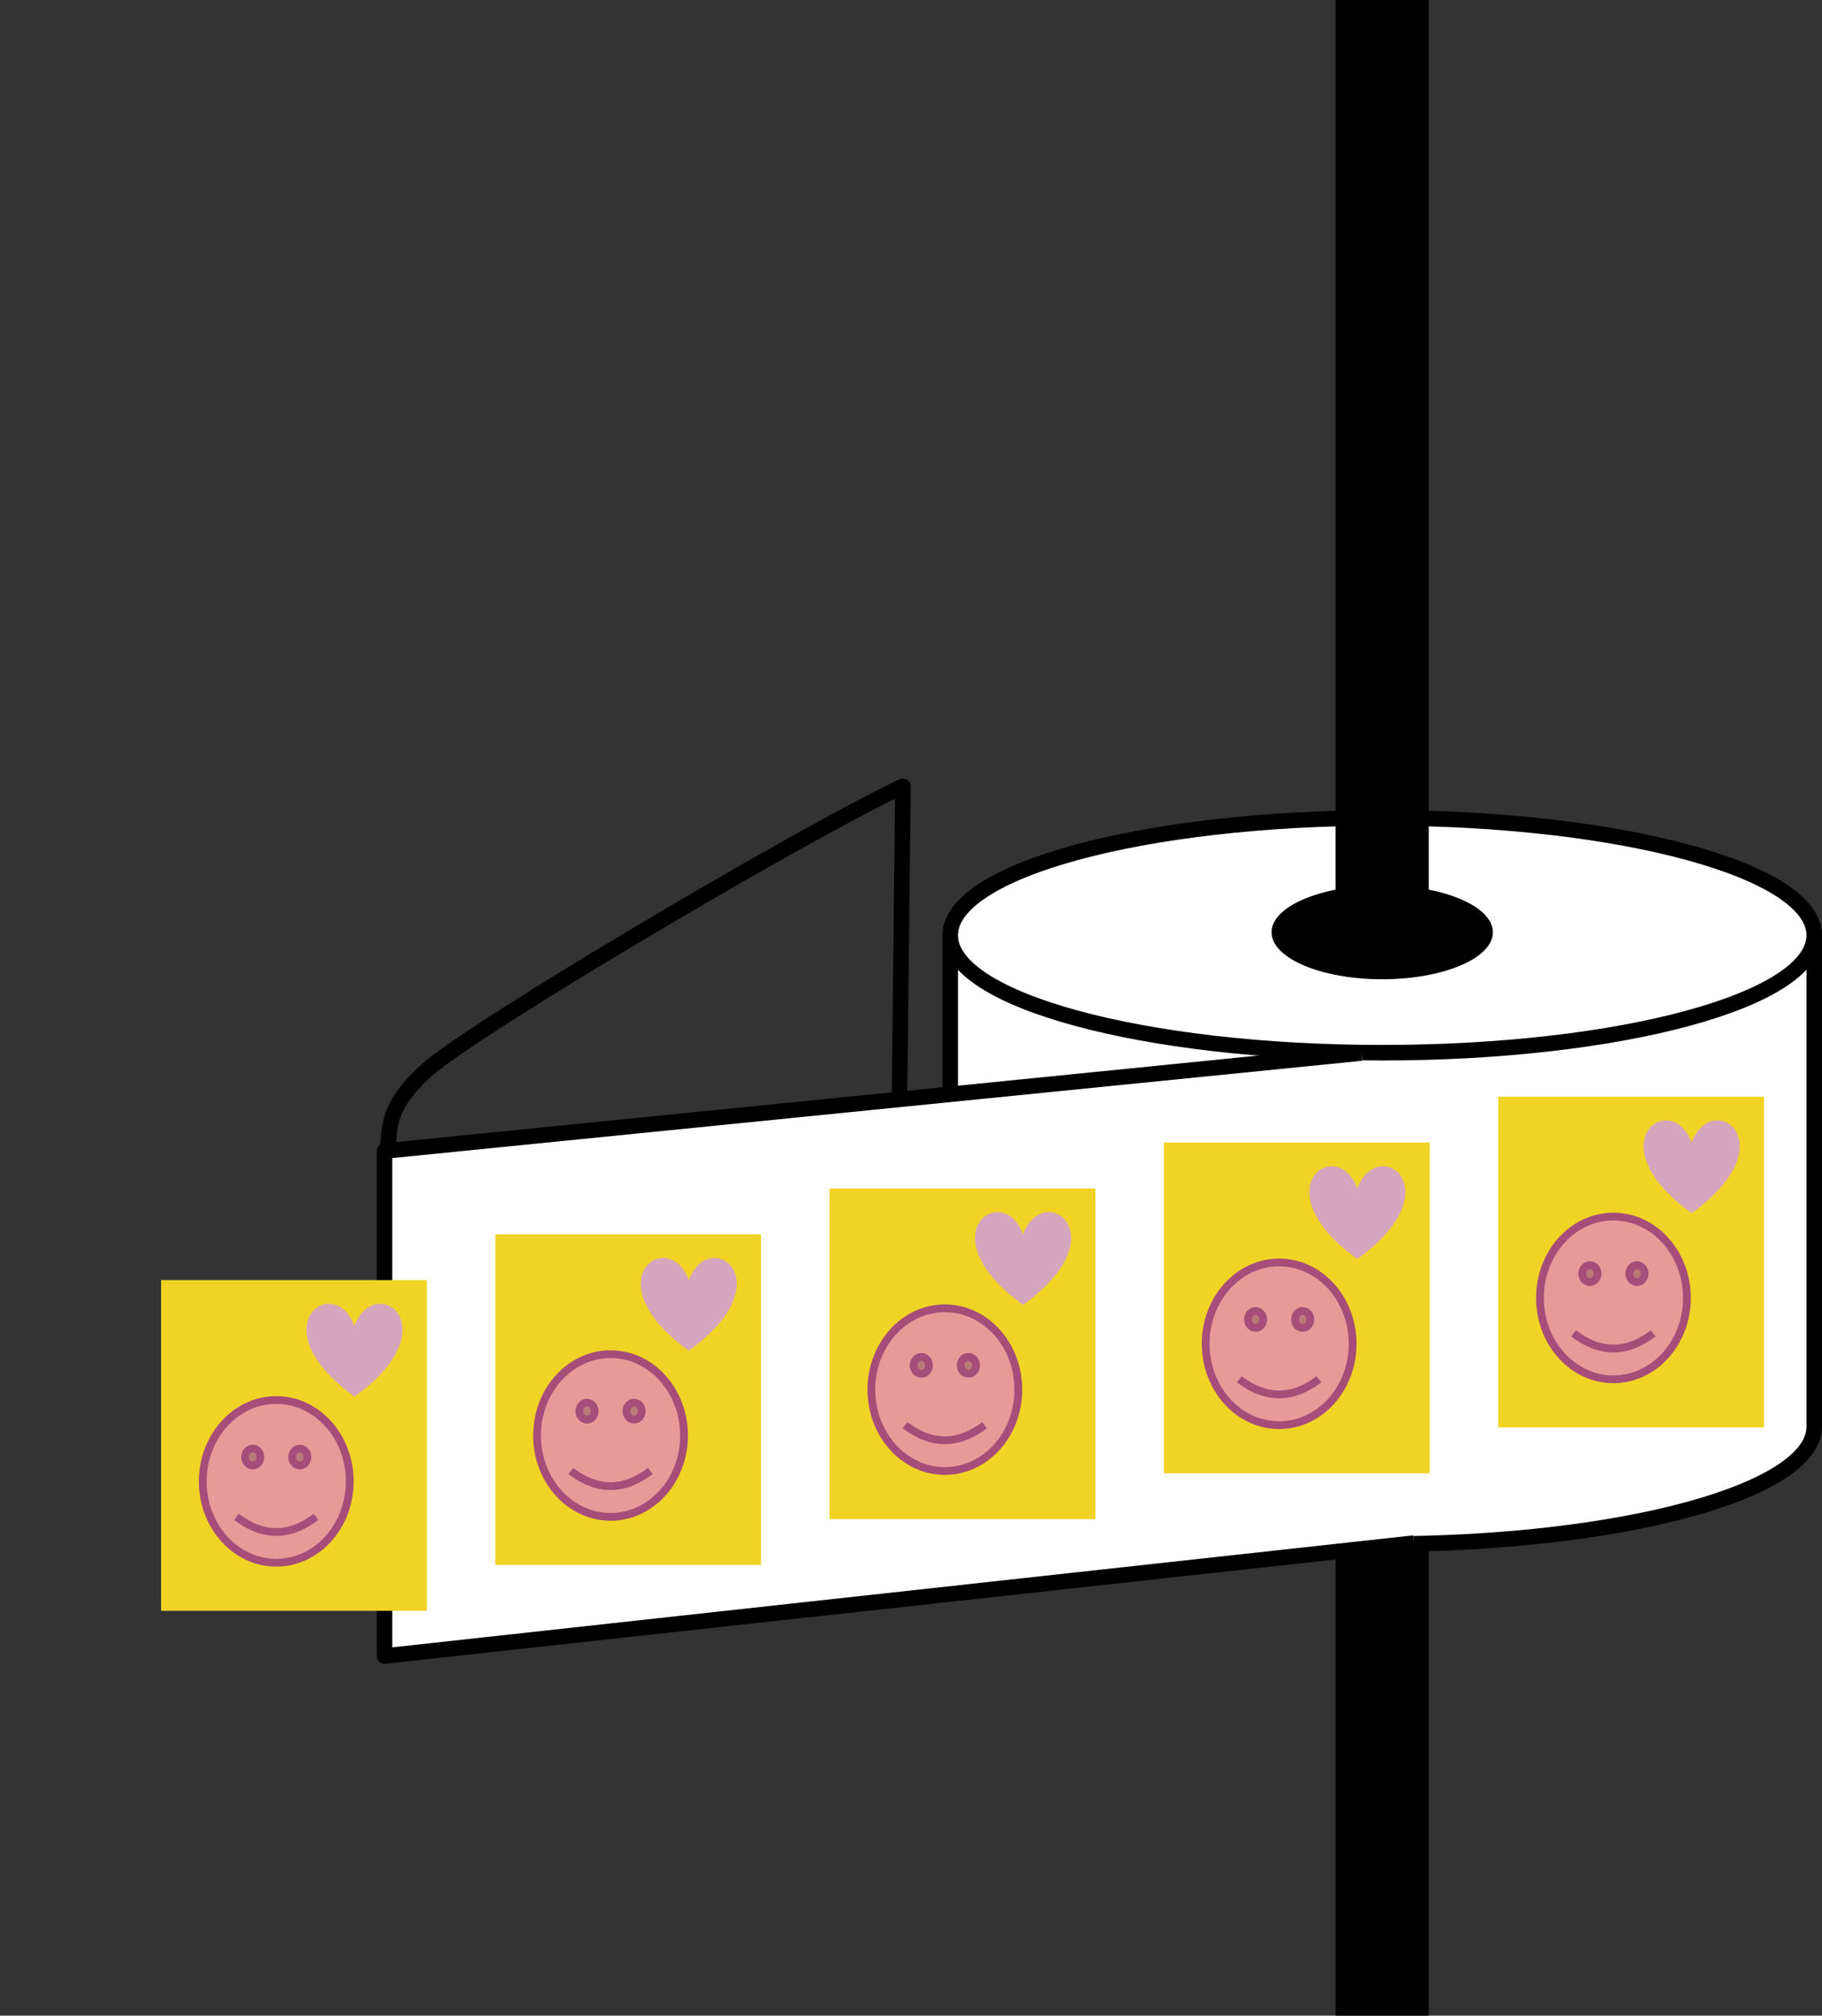 <?xml version="1.0" encoding="UTF-8" standalone="no"?>
<!-- Created with Inkscape (http://www.inkscape.org/) -->

<svg
   xmlns:dc="http://purl.org/dc/elements/1.1/"
   xmlns:cc="http://creativecommons.org/ns#"
   xmlns:rdf="http://www.w3.org/1999/02/22-rdf-syntax-ns#"
   xmlns:svg="http://www.w3.org/2000/svg"
   xmlns="http://www.w3.org/2000/svg"
   xmlns:sodipodi="http://sodipodi.sourceforge.net/DTD/sodipodi-0.dtd"
   xmlns:inkscape="http://www.inkscape.org/namespaces/inkscape"
   width="234.646"
   height="259.473"
   id="svg4524"
   version="1.1"
   inkscape:version="0.48.2 r9819"
   sodipodi:docname="label_stand.svg">
  <rect width="100%" height="100%" fill="#333333" stroke="none"/>
  <defs
     id="defs4526" />
  <sodipodi:namedview
     id="base"
     pagecolor="#ffffff"
     bordercolor="#666666"
     borderopacity="1.0"
     inkscape:pageopacity="0.0"
     inkscape:pageshadow="2"
     inkscape:zoom="2.2716578"
     inkscape:cx="138.70166"
     inkscape:cy="133.55303"
     inkscape:document-units="px"
     inkscape:current-layer="layer1"
     showgrid="false"
     fit-margin-top="0"
     fit-margin-left="0"
     fit-margin-right="0"
     fit-margin-bottom="0"
     inkscape:window-width="1920"
     inkscape:window-height="1053"
     inkscape:window-x="-9"
     inkscape:window-y="-9"
     inkscape:window-maximized="1"
     showguides="true"
     inkscape:guide-bbox="true">
    <sodipodi:guide
       orientation="0,1"
       position="533.085,-219.643"
       id="guide3028" />
    <sodipodi:guide
       orientation="1,0"
       position="792.933,-32.726"
       id="guide3010" />
    <sodipodi:guide
       orientation="0,1"
       position="167.626,259.683"
       id="guide4607" />
  </sodipodi:namedview>
  <g
     inkscape:label="Layer 1"
     inkscape:groupmode="layer"
     id="layer1"
     transform="translate(514.769,-196.318)">
    <path
       style="fill:none;stroke:#000000;stroke-width:12;stroke-linecap:square;stroke-linejoin:round;stroke-opacity:1"
       inkscape:connector-curvature="0"
       id="path487-7"
       d="m -336.769,378.064 0,71.727" />
    <path
       style="fill:none;stroke:#000000;stroke-width:2;stroke-linecap:butt;stroke-linejoin:round;stroke-opacity:1"
       inkscape:connector-curvature="0"
       id="path435"
       d="m -465.074,344.715 c 0.917,-2.23 -0.865,-5.119 5.254,-10.628 6.119,-5.509 48.807,-30.705 61.337,-36.55 l -0.497,44.632"
       sodipodi:nodetypes="cscc" />
    <path
       style="fill:#000000;fill-opacity:0;fill-rule:nonzero;stroke:none"
       inkscape:connector-curvature="0"
       id="path451"
       d="m -513.637,369.206 0,85.337 42.31,0 0,-85.337" />
    <path
       style="fill:#ffffff;fill-opacity:1;fill-rule:nonzero;stroke:none"
       inkscape:connector-curvature="0"
       id="path475"
       d="m -392.398,316.72 0,0 c 0,8.346 24.91,15.112 55.638,15.112 30.728,0 55.638,-6.766 55.638,-15.112 l 0,63.257 c 0,8.346 -24.91,15.112 -55.638,15.112 -30.728,0 -55.638,-6.766 -55.638,-15.112 z" />
    <path
       style="fill:#ffffff;fill-opacity:1;fill-rule:nonzero;stroke:#000000;stroke-opacity:1"
       inkscape:connector-curvature="0"
       id="path477"
       d="m -392.398,316.72 0,0 c 0,-8.346 24.91,-15.112 55.638,-15.112 30.728,0 55.638,6.766 55.638,15.112 l 0,0 c 0,8.346 -24.91,15.112 -55.638,15.112 -30.728,0 -55.638,-6.766 -55.638,-15.112 z" />
    <path
       style="fill:#000000;fill-opacity:0;fill-rule:nonzero;stroke:none"
       inkscape:connector-curvature="0"
       id="path479"
       d="m -281.122,316.72 0,0 c 0,8.346 -24.91,15.112 -55.638,15.112 -30.728,0 -55.638,-6.766 -55.638,-15.112 l 0,0 c 0,-8.346 24.91,-15.112 55.638,-15.112 30.728,0 55.638,6.766 55.638,15.112 l 0,63.257 c 0,8.346 -24.91,15.112 -55.638,15.112 -30.728,0 -55.638,-6.766 -55.638,-15.112 l 0,-63.257" />
    <path
       style="fill:none;stroke:#000000;stroke-width:2;stroke-linecap:butt;stroke-linejoin:round;stroke-opacity:1"
       inkscape:connector-curvature="0"
       id="path481"
       d="m -281.122,316.72 0,0 c 0,8.346 -24.91,15.112 -55.638,15.112 -30.728,0 -55.638,-6.766 -55.638,-15.112 l 0,0 c 0,-8.346 24.91,-15.112 55.638,-15.112 30.728,0 55.638,6.766 55.638,15.112 l 0,63.257 c 0,8.346 -24.91,15.112 -55.638,15.112 -30.728,0 -55.638,-6.766 -55.638,-15.112 l 0,-63.257" />
    <path
       style="fill:#000000;fill-opacity:1;fill-rule:nonzero;stroke:none"
       inkscape:connector-curvature="0"
       id="path483"
       d="m -351.012,316.331 0,0 c 0,-3.34 6.381,-6.047 14.252,-6.047 l 0,0 c 7.871,0 14.252,2.707 14.252,6.047 l 0,0 c 0,3.34 -6.381,6.047 -14.252,6.047 l 0,0 c -7.871,0 -14.252,-2.707 -14.252,-6.047 z" />
    <path
       style="fill:none;stroke:#000000;stroke-width:12;stroke-linecap:square;stroke-linejoin:round;stroke-opacity:1"
       inkscape:connector-curvature="0"
       id="path487"
       d="m -336.769,202.318 0,107.682" />
    <path
       style="fill:#ffd966;fill-rule:nonzero;stroke:none"
       inkscape:connector-curvature="0"
       id="path509"
       d="m -321.816,337.503 34.205,0 0,42.551 -34.205,0 z" />
    <path
       style="fill:#f1d326;fill-opacity:1;stroke:none"
       inkscape:connector-curvature="0"
       id="path511"
       d="m -321.816,337.503 34.205,0 0,42.551 -34.205,0 z" />
    <path
       style="fill:#d5a6bd;fill-rule:nonzero;stroke:none"
       inkscape:connector-curvature="0"
       id="path513"
       d="m -296.909,343.419 c 2.559,-7.055 12.539,0 0,9.071 -12.539,-9.071 -2.559,-16.126 0,-9.071 z" />
    <path
       style="fill:#ea9999;fill-rule:nonzero;stroke:none"
       inkscape:connector-curvature="0"
       id="path515"
       d="m -316.448,363.401 0,0 c 0,-5.784 4.237,-10.472 9.464,-10.472 5.227,0 9.465,4.689 9.465,10.472 0,5.784 -4.237,10.472 -9.465,10.472 -5.227,0 -9.464,-4.689 -9.464,-10.472 z" />
    <path
       style="fill:#bb7a7a;fill-rule:nonzero;stroke:none"
       inkscape:connector-curvature="0"
       id="path517"
       d="m -311.002,360.269 c 0,-0.602 0.441,-1.091 0.986,-1.091 0.544,0 0.986,0.488 0.986,1.091 0,0.602 -0.441,1.091 -0.986,1.091 -0.545,0 -0.986,-0.488 -0.986,-1.091 m 6.064,0 c 0,-0.602 0.441,-1.091 0.986,-1.091 0.544,0 0.986,0.488 0.986,1.091 0,0.602 -0.441,1.091 -0.986,1.091 -0.545,0 -0.986,-0.488 -0.986,-1.091" />
    <path
       style="fill:#000000;fill-opacity:0;fill-rule:nonzero;stroke:none"
       inkscape:connector-curvature="0"
       id="path519"
       d="m -312.114,367.968 q 5.13,3.898 10.248,0" />
    <path
       style="fill:#000000;fill-opacity:0;fill-rule:nonzero;stroke:none"
       inkscape:connector-curvature="0"
       id="path521"
       d="m -316.448,363.401 0,0 c 0,-5.784 4.237,-10.472 9.464,-10.472 5.227,0 9.465,4.689 9.465,10.472 0,5.784 -4.237,10.472 -9.465,10.472 -5.227,0 -9.464,-4.689 -9.464,-10.472 z" />
    <path
       style="fill:none;stroke:#a64d79;stroke-width:1;stroke-linecap:butt;stroke-linejoin:round"
       inkscape:connector-curvature="0"
       id="path523"
       d="m -311.002,360.269 c 0,-0.602 0.441,-1.091 0.986,-1.091 0.544,0 0.986,0.488 0.986,1.091 0,0.602 -0.441,1.091 -0.986,1.091 -0.545,0 -0.986,-0.488 -0.986,-1.091 m 6.064,0 c 0,-0.602 0.441,-1.091 0.986,-1.091 0.544,0 0.986,0.488 0.986,1.091 0,0.602 -0.441,1.091 -0.986,1.091 -0.545,0 -0.986,-0.488 -0.986,-1.091" />
    <path
       style="fill:none;stroke:#a64d79;stroke-width:1;stroke-linecap:butt;stroke-linejoin:round"
       inkscape:connector-curvature="0"
       id="path525"
       d="m -312.114,367.968 q 5.13,3.898 10.248,0" />
    <path
       style="fill:none;stroke:#a64d79;stroke-width:1;stroke-linecap:butt;stroke-linejoin:round"
       inkscape:connector-curvature="0"
       id="path527"
       d="m -316.448,363.401 0,0 c 0,-5.784 4.237,-10.472 9.464,-10.472 5.227,0 9.465,4.689 9.465,10.472 0,5.784 -4.237,10.472 -9.465,10.472 -5.227,0 -9.464,-4.689 -9.464,-10.472 z" />
    <path
       style="fill:#ffffff;fill-opacity:1;fill-rule:nonzero;stroke:none"
       inkscape:connector-curvature="0"
       id="path529"
       d="m -339.455,331.875 -125.793,12.617 0,65.005 132.576,-14.538" />
    <path
       style="fill:none;stroke:#000000;stroke-width:2;stroke-linecap:butt;stroke-linejoin:round;stroke-opacity:1"
       inkscape:connector-curvature="0"
       id="path531"
       d="m -339.455,331.875 -125.793,12.617 0,65.005 132.576,-14.538" />
    <path
       style="fill:#ffd966;fill-rule:nonzero;stroke:none"
       inkscape:connector-curvature="0"
       id="path533"
       d="m -450.971,355.213 34.205,0 0,42.551 -34.205,0 z" />
    <path
       style="fill:#f1d326;fill-opacity:1;stroke:none"
       inkscape:connector-curvature="0"
       id="path535"
       d="m -450.971,355.213 34.205,0 0,42.551 -34.205,0 z" />
    <path
       style="fill:#d5a6bd;fill-rule:nonzero;stroke:none"
       inkscape:connector-curvature="0"
       id="path537"
       d="m -426.064,361.129 c 2.559,-7.055 12.539,0 0,9.071 -12.539,-9.071 -2.559,-16.126 0,-9.071 z" />
    <path
       style="fill:#ea9999;fill-rule:nonzero;stroke:none"
       inkscape:connector-curvature="0"
       id="path539"
       d="m -445.604,381.111 0,0 c 0,-5.784 4.237,-10.472 9.465,-10.472 5.227,0 9.464,4.689 9.464,10.472 0,5.784 -4.237,10.472 -9.464,10.472 -5.227,0 -9.465,-4.689 -9.465,-10.472 z" />
    <path
       style="fill:#bb7a7a;fill-rule:nonzero;stroke:none"
       inkscape:connector-curvature="0"
       id="path541"
       d="m -440.157,377.979 c 0,-0.602 0.441,-1.091 0.986,-1.091 0.545,0 0.986,0.488 0.986,1.091 0,0.602 -0.441,1.091 -0.986,1.091 -0.544,0 -0.986,-0.488 -0.986,-1.091 m 6.064,0 c 0,-0.602 0.441,-1.091 0.986,-1.091 0.544,0 0.986,0.488 0.986,1.091 0,0.602 -0.441,1.091 -0.986,1.091 -0.544,0 -0.986,-0.488 -0.986,-1.091" />
    <path
       style="fill:#000000;fill-opacity:0;fill-rule:nonzero;stroke:none"
       inkscape:connector-curvature="0"
       id="path543"
       d="m -441.269,385.678 q 5.13,3.898 10.248,0" />
    <path
       style="fill:#000000;fill-opacity:0;fill-rule:nonzero;stroke:none"
       inkscape:connector-curvature="0"
       id="path545"
       d="m -445.604,381.111 0,0 c 0,-5.784 4.237,-10.472 9.465,-10.472 5.227,0 9.464,4.689 9.464,10.472 0,5.784 -4.237,10.472 -9.464,10.472 -5.227,0 -9.465,-4.689 -9.465,-10.472 z" />
    <path
       style="fill:none;stroke:#a64d79;stroke-width:1;stroke-linecap:butt;stroke-linejoin:round"
       inkscape:connector-curvature="0"
       id="path547"
       d="m -440.157,377.979 c 0,-0.602 0.441,-1.091 0.986,-1.091 0.545,0 0.986,0.488 0.986,1.091 0,0.602 -0.441,1.091 -0.986,1.091 -0.544,0 -0.986,-0.488 -0.986,-1.091 m 6.064,0 c 0,-0.602 0.441,-1.091 0.986,-1.091 0.544,0 0.986,0.488 0.986,1.091 0,0.602 -0.441,1.091 -0.986,1.091 -0.544,0 -0.986,-0.488 -0.986,-1.091" />
    <path
       style="fill:none;stroke:#a64d79;stroke-width:1;stroke-linecap:butt;stroke-linejoin:round"
       inkscape:connector-curvature="0"
       id="path549"
       d="m -441.269,385.678 q 5.13,3.898 10.248,0" />
    <path
       style="fill:none;stroke:#a64d79;stroke-width:1;stroke-linecap:butt;stroke-linejoin:round"
       inkscape:connector-curvature="0"
       id="path551"
       d="m -445.604,381.111 0,0 c 0,-5.784 4.237,-10.472 9.465,-10.472 5.227,0 9.464,4.689 9.464,10.472 0,5.784 -4.237,10.472 -9.464,10.472 -5.227,0 -9.465,-4.689 -9.465,-10.472 z" />
    <path
       style="fill:#ffd966;fill-rule:nonzero;stroke:none"
       inkscape:connector-curvature="0"
       id="path553"
       d="m -407.919,349.31 34.205,0 0,42.551 -34.205,0 z" />
    <path
       style="fill:#f1d326;fill-opacity:1;stroke:none"
       inkscape:connector-curvature="0"
       id="path555"
       d="m -407.919,349.31 34.205,0 0,42.551 -34.205,0 z" />
    <path
       style="fill:#d5a6bd;fill-rule:nonzero;stroke:none"
       inkscape:connector-curvature="0"
       id="path557"
       d="m -383.013,355.226 c 2.559,-7.055 12.539,0 0,9.071 -12.539,-9.071 -2.559,-16.126 0,-9.071 z" />
    <path
       style="fill:#ea9999;fill-rule:nonzero;stroke:none"
       inkscape:connector-curvature="0"
       id="path559"
       d="m -402.552,375.208 0,0 c 0,-5.784 4.237,-10.472 9.464,-10.472 5.227,0 9.465,4.689 9.465,10.472 0,5.784 -4.237,10.472 -9.465,10.472 -5.227,0 -9.464,-4.689 -9.464,-10.472 z" />
    <path
       style="fill:#bb7a7a;fill-rule:nonzero;stroke:none"
       inkscape:connector-curvature="0"
       id="path561"
       d="m -397.106,372.076 c 0,-0.602 0.441,-1.091 0.986,-1.091 0.544,0 0.986,0.488 0.986,1.091 0,0.602 -0.441,1.091 -0.986,1.091 -0.545,0 -0.986,-0.488 -0.986,-1.091 m 6.064,0 c 0,-0.602 0.441,-1.091 0.986,-1.091 0.544,0 0.986,0.488 0.986,1.091 0,0.602 -0.441,1.091 -0.986,1.091 -0.545,0 -0.986,-0.488 -0.986,-1.091" />
    <path
       style="fill:#000000;fill-opacity:0;fill-rule:nonzero;stroke:none"
       inkscape:connector-curvature="0"
       id="path563"
       d="m -398.217,379.775 q 5.13,3.898 10.248,0" />
    <path
       style="fill:#000000;fill-opacity:0;fill-rule:nonzero;stroke:none"
       inkscape:connector-curvature="0"
       id="path565"
       d="m -402.552,375.208 0,0 c 0,-5.784 4.237,-10.472 9.464,-10.472 5.227,0 9.465,4.689 9.465,10.472 0,5.784 -4.237,10.472 -9.465,10.472 -5.227,0 -9.464,-4.689 -9.464,-10.472 z" />
    <path
       style="fill:none;stroke:#a64d79;stroke-width:1;stroke-linecap:butt;stroke-linejoin:round"
       inkscape:connector-curvature="0"
       id="path567"
       d="m -397.106,372.076 c 0,-0.602 0.441,-1.091 0.986,-1.091 0.544,0 0.986,0.488 0.986,1.091 0,0.602 -0.441,1.091 -0.986,1.091 -0.545,0 -0.986,-0.488 -0.986,-1.091 m 6.064,0 c 0,-0.602 0.441,-1.091 0.986,-1.091 0.544,0 0.986,0.488 0.986,1.091 0,0.602 -0.441,1.091 -0.986,1.091 -0.545,0 -0.986,-0.488 -0.986,-1.091" />
    <path
       style="fill:none;stroke:#a64d79;stroke-width:1;stroke-linecap:butt;stroke-linejoin:round"
       inkscape:connector-curvature="0"
       id="path569"
       d="m -398.217,379.775 q 5.13,3.898 10.248,0" />
    <path
       style="fill:none;stroke:#a64d79;stroke-width:1;stroke-linecap:butt;stroke-linejoin:round"
       inkscape:connector-curvature="0"
       id="path571"
       d="m -402.552,375.208 0,0 c 0,-5.784 4.237,-10.472 9.464,-10.472 5.227,0 9.465,4.689 9.465,10.472 0,5.784 -4.237,10.472 -9.465,10.472 -5.227,0 -9.464,-4.689 -9.464,-10.472 z" />
    <path
       style="fill:#ffd966;fill-rule:nonzero;stroke:none"
       inkscape:connector-curvature="0"
       id="path573"
       d="m -364.868,343.407 34.205,0 0,42.551 -34.205,0 z" />
    <path
       style="fill:#f1d326;fill-opacity:1;stroke:none"
       inkscape:connector-curvature="0"
       id="path575"
       d="m -364.868,343.407 34.205,0 0,42.551 -34.205,0 z" />
    <path
       style="fill:#d5a6bd;fill-rule:nonzero;stroke:none"
       inkscape:connector-curvature="0"
       id="path577"
       d="m -339.961,349.323 c 2.559,-7.055 12.539,0 0,9.071 -12.539,-9.071 -2.559,-16.126 0,-9.071 z" />
    <path
       style="fill:#ea9999;fill-rule:nonzero;stroke:none"
       inkscape:connector-curvature="0"
       id="path579"
       d="m -359.5,369.305 0,0 c 0,-5.784 4.237,-10.472 9.465,-10.472 5.227,0 9.464,4.689 9.464,10.472 0,5.784 -4.237,10.472 -9.464,10.472 -5.227,0 -9.465,-4.689 -9.465,-10.472 z" />
    <path
       style="fill:#bb7a7a;fill-rule:nonzero;stroke:none"
       inkscape:connector-curvature="0"
       id="path581"
       d="m -354.054,366.173 c 0,-0.602 0.441,-1.091 0.986,-1.091 0.545,0 0.986,0.488 0.986,1.091 0,0.602 -0.441,1.091 -0.986,1.091 -0.544,0 -0.986,-0.488 -0.986,-1.091 m 6.064,0 c 0,-0.602 0.441,-1.091 0.986,-1.091 0.544,0 0.986,0.488 0.986,1.091 0,0.602 -0.441,1.091 -0.986,1.091 -0.544,0 -0.986,-0.488 -0.986,-1.091" />
    <path
       style="fill:#000000;fill-opacity:0;fill-rule:nonzero;stroke:none"
       inkscape:connector-curvature="0"
       id="path583"
       d="m -355.165,373.872 q 5.13,3.898 10.248,0" />
    <path
       style="fill:#000000;fill-opacity:0;fill-rule:nonzero;stroke:none"
       inkscape:connector-curvature="0"
       id="path585"
       d="m -359.5,369.305 0,0 c 0,-5.784 4.237,-10.472 9.465,-10.472 5.227,0 9.464,4.689 9.464,10.472 0,5.784 -4.237,10.472 -9.464,10.472 -5.227,0 -9.465,-4.689 -9.465,-10.472 z" />
    <path
       style="fill:none;stroke:#a64d79;stroke-width:1;stroke-linecap:butt;stroke-linejoin:round"
       inkscape:connector-curvature="0"
       id="path587"
       d="m -354.054,366.173 c 0,-0.602 0.441,-1.091 0.986,-1.091 0.545,0 0.986,0.488 0.986,1.091 0,0.602 -0.441,1.091 -0.986,1.091 -0.544,0 -0.986,-0.488 -0.986,-1.091 m 6.064,0 c 0,-0.602 0.441,-1.091 0.986,-1.091 0.544,0 0.986,0.488 0.986,1.091 0,0.602 -0.441,1.091 -0.986,1.091 -0.544,0 -0.986,-0.488 -0.986,-1.091" />
    <path
       style="fill:none;stroke:#a64d79;stroke-width:1;stroke-linecap:butt;stroke-linejoin:round"
       inkscape:connector-curvature="0"
       id="path589"
       d="m -355.165,373.872 q 5.13,3.898 10.248,0" />
    <path
       style="fill:none;stroke:#a64d79;stroke-width:1;stroke-linecap:butt;stroke-linejoin:round"
       inkscape:connector-curvature="0"
       id="path591"
       d="m -359.5,369.305 0,0 c 0,-5.784 4.237,-10.472 9.465,-10.472 5.227,0 9.464,4.689 9.464,10.472 0,5.784 -4.237,10.472 -9.464,10.472 -5.227,0 -9.465,-4.689 -9.465,-10.472 z" />
    <path
       style="fill:#ffd966;fill-rule:nonzero;stroke:none"
       inkscape:connector-curvature="0"
       id="path593"
       d="m -494.023,361.117 34.205,0 0,42.551 -34.205,0 z" />
    <path
       style="fill:#f1d326;fill-opacity:1;stroke:none"
       inkscape:connector-curvature="0"
       id="path595"
       d="m -494.023,361.117 34.205,0 0,42.551 -34.205,0 z" />
    <path
       style="fill:#d5a6bd;fill-rule:nonzero;stroke:none"
       inkscape:connector-curvature="0"
       id="path597"
       d="m -469.116,367.033 c 2.559,-7.055 12.539,0 0,9.071 -12.539,-9.071 -2.559,-16.126 0,-9.071 z" />
    <path
       style="fill:#ea9999;fill-rule:nonzero;stroke:none"
       inkscape:connector-curvature="0"
       id="path599"
       d="m -488.656,387.015 0,0 c 0,-5.784 4.237,-10.472 9.465,-10.472 5.227,0 9.465,4.689 9.465,10.472 0,5.784 -4.237,10.472 -9.465,10.472 -5.227,0 -9.465,-4.689 -9.465,-10.472 z" />
    <path
       style="fill:#bb7a7a;fill-rule:nonzero;stroke:none"
       inkscape:connector-curvature="0"
       id="path601"
       d="m -483.209,383.882 c 0,-0.602 0.441,-1.091 0.986,-1.091 0.544,0 0.986,0.488 0.986,1.091 0,0.602 -0.441,1.091 -0.986,1.091 -0.545,0 -0.986,-0.488 -0.986,-1.091 m 6.064,0 c 0,-0.602 0.441,-1.091 0.986,-1.091 0.544,0 0.986,0.488 0.986,1.091 0,0.602 -0.441,1.091 -0.986,1.091 -0.545,0 -0.986,-0.488 -0.986,-1.091" />
    <path
       style="fill:#000000;fill-opacity:0;fill-rule:nonzero;stroke:none"
       inkscape:connector-curvature="0"
       id="path603"
       d="m -484.321,391.582 q 5.13,3.898 10.248,0" />
    <path
       style="fill:#000000;fill-opacity:0;fill-rule:nonzero;stroke:none"
       inkscape:connector-curvature="0"
       id="path605"
       d="m -488.656,387.015 0,0 c 0,-5.784 4.237,-10.472 9.465,-10.472 5.227,0 9.465,4.689 9.465,10.472 0,5.784 -4.237,10.472 -9.465,10.472 -5.227,0 -9.465,-4.689 -9.465,-10.472 z" />
    <path
       style="fill:none;stroke:#a64d79;stroke-width:1;stroke-linecap:butt;stroke-linejoin:round"
       inkscape:connector-curvature="0"
       id="path607"
       d="m -483.209,383.882 c 0,-0.602 0.441,-1.091 0.986,-1.091 0.544,0 0.986,0.488 0.986,1.091 0,0.602 -0.441,1.091 -0.986,1.091 -0.545,0 -0.986,-0.488 -0.986,-1.091 m 6.064,0 c 0,-0.602 0.441,-1.091 0.986,-1.091 0.544,0 0.986,0.488 0.986,1.091 0,0.602 -0.441,1.091 -0.986,1.091 -0.545,0 -0.986,-0.488 -0.986,-1.091" />
    <path
       style="fill:none;stroke:#a64d79;stroke-width:1;stroke-linecap:butt;stroke-linejoin:round"
       inkscape:connector-curvature="0"
       id="path609"
       d="m -484.321,391.582 q 5.13,3.898 10.248,0" />
    <path
       style="fill:none;stroke:#a64d79;stroke-width:1;stroke-linecap:butt;stroke-linejoin:round"
       inkscape:connector-curvature="0"
       id="path611"
       d="m -488.656,387.015 0,0 c 0,-5.784 4.237,-10.472 9.465,-10.472 5.227,0 9.465,4.689 9.465,10.472 0,5.784 -4.237,10.472 -9.465,10.472 -5.227,0 -9.465,-4.689 -9.465,-10.472 z" />
  </g>
</svg>
